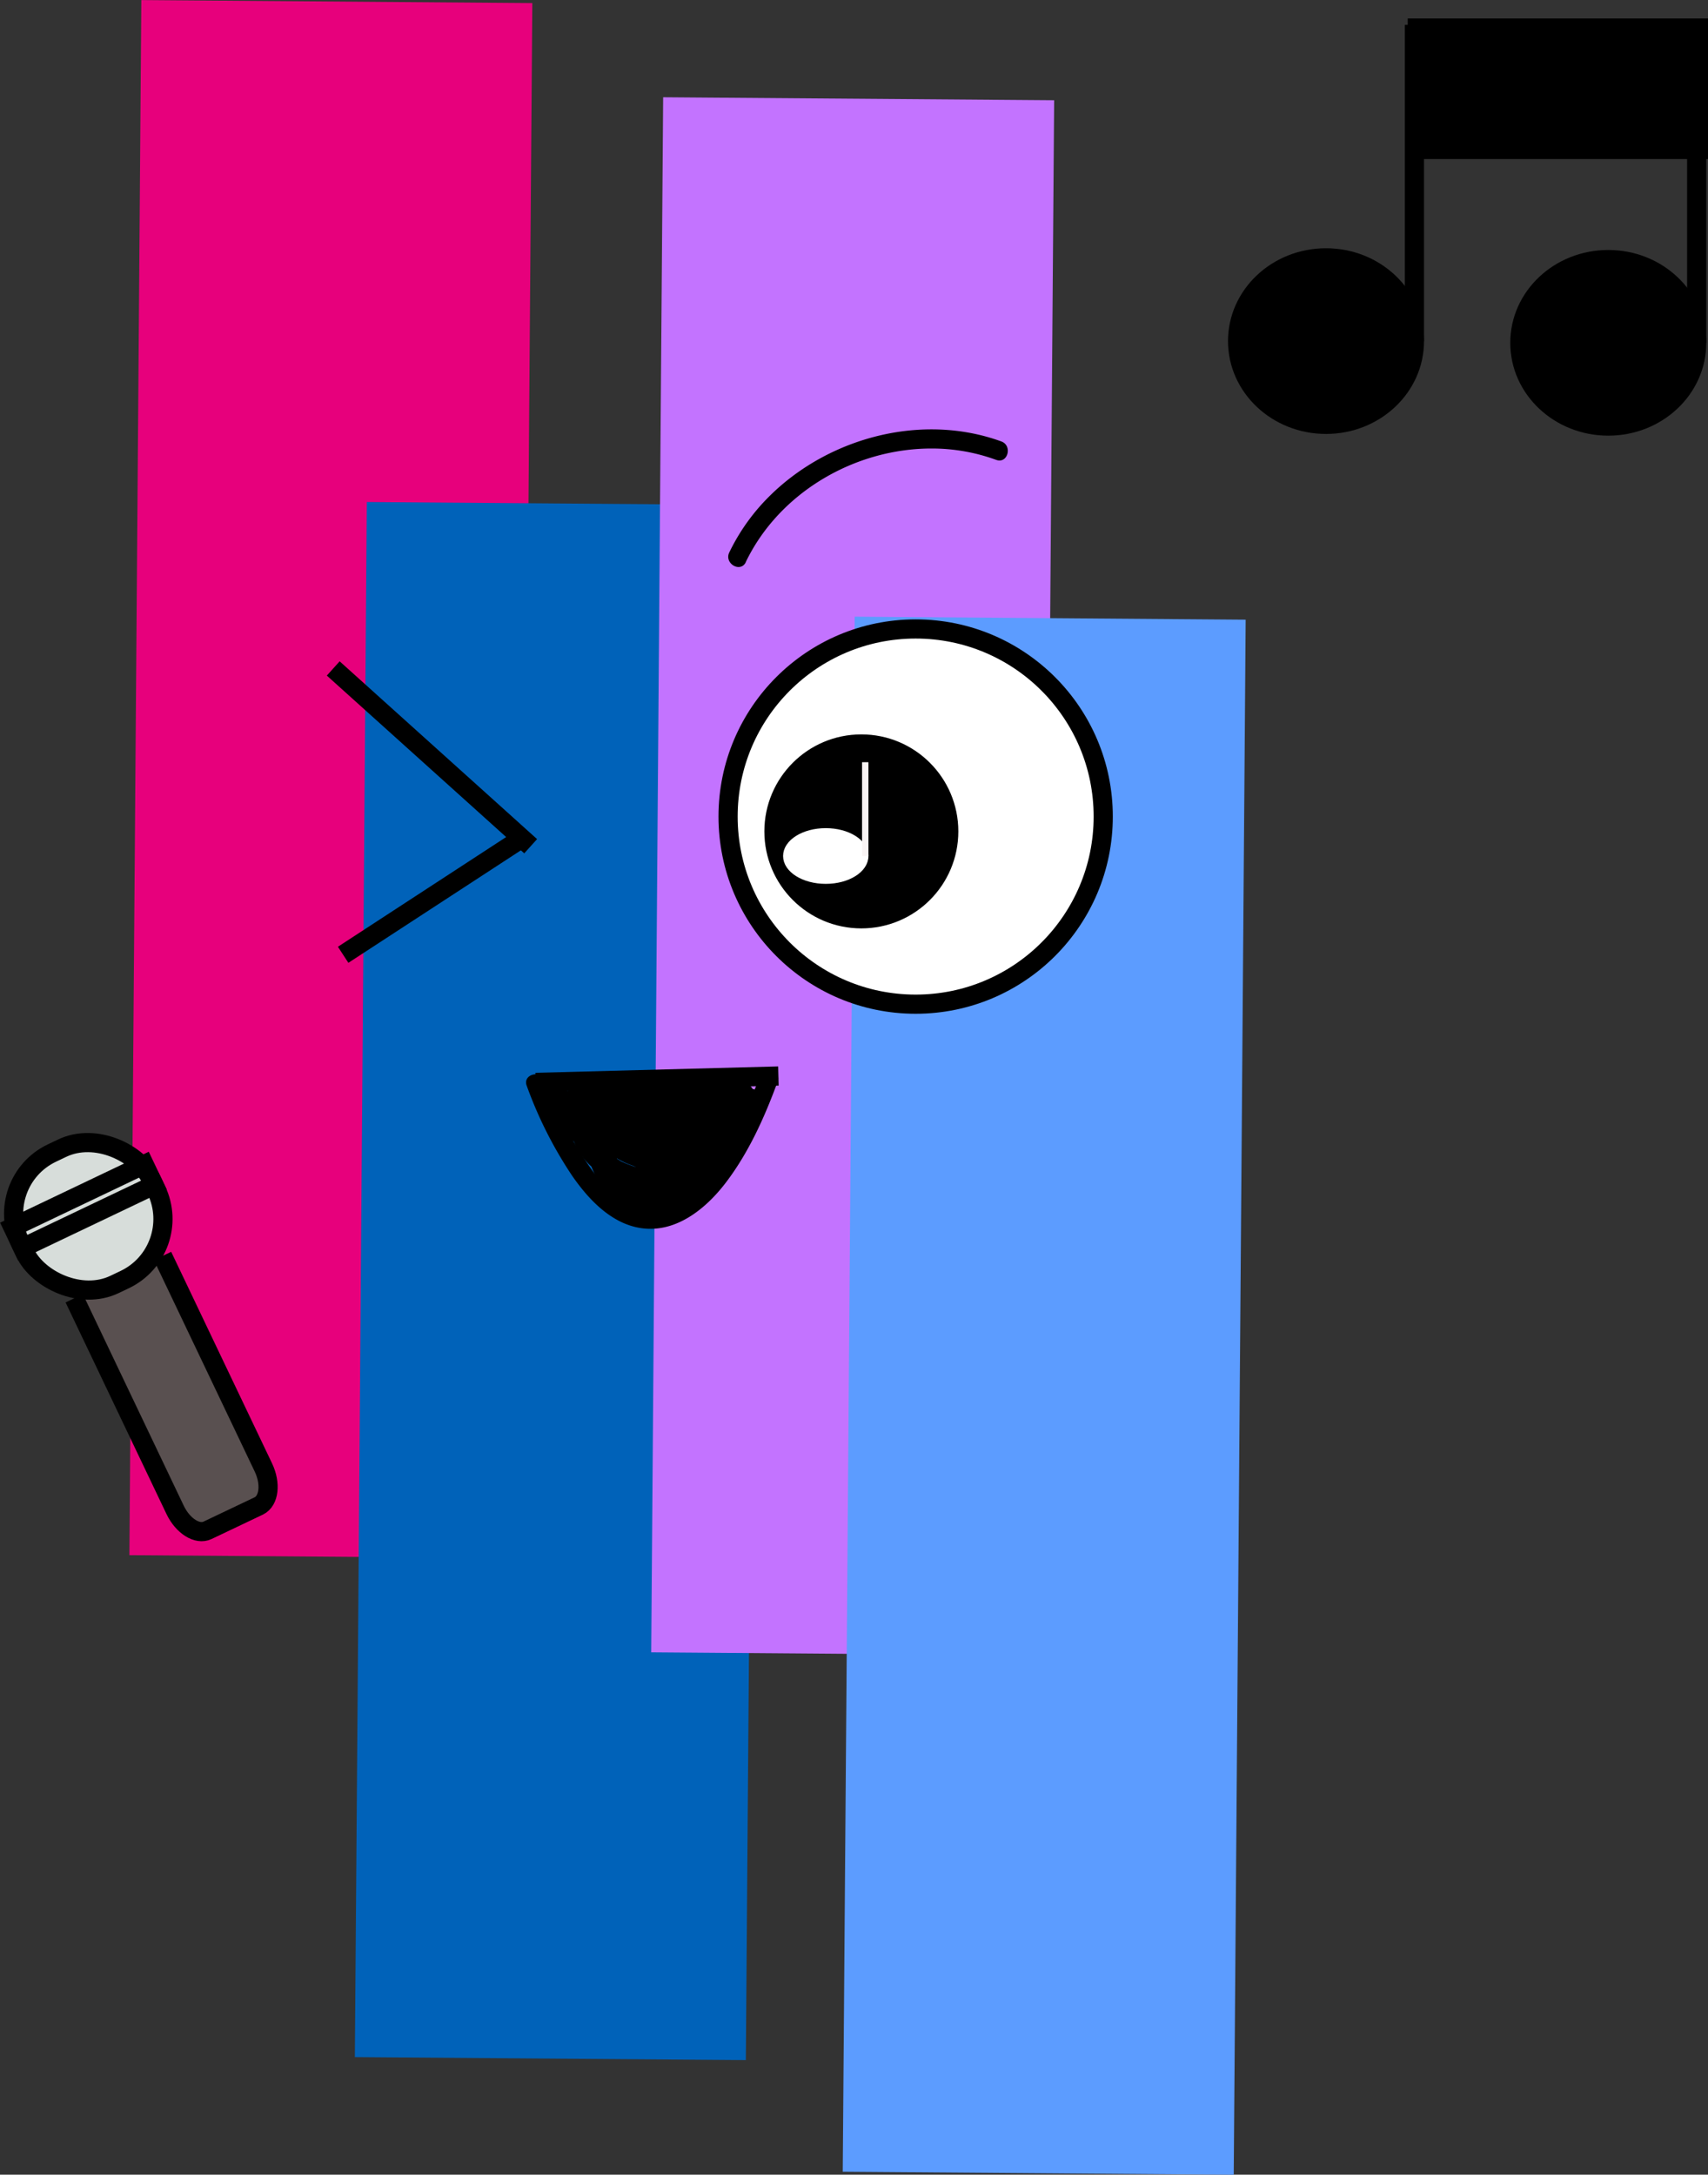 <svg id="Layer_1" data-name="Layer 1" xmlns="http://www.w3.org/2000/svg" viewBox="0 0 267.34 340.33"><rect x="0" y="0" width="267.34" height="340.33" fill="#333333" stroke="none"/><defs><style>.cls-1,.cls-10,.cls-11,.cls-12,.cls-6,.cls-7{stroke:#000;}.cls-1,.cls-10,.cls-11,.cls-12,.cls-6,.cls-7,.cls-8,.cls-9{stroke-miterlimit:10;}.cls-1,.cls-10,.cls-11,.cls-12,.cls-6{stroke-width:3px;}.cls-2{fill:#e7007c;}.cls-3{fill:#0062b9;}.cls-4{fill:#c373ff;}.cls-5{fill:#5c9cff;}.cls-6,.cls-8,.cls-9{fill:#fff;}.cls-8{stroke:#fff;}.cls-9{stroke:#f9f4f4;}.cls-10{fill:none;}.cls-11{fill:#595050;}.cls-12{fill:#d7ddda;}</style></defs><ellipse class="cls-1" cx="207.55" cy="53.38" rx="13.84" ry="13.03"/><line class="cls-1" x1="221.39" y1="53.38" x2="221.39" y2="3.89"/><rect class="cls-1" x="221.84" y="4.39" width="44" height="19"/><ellipse class="cls-1" cx="251.73" cy="53.65" rx="13.84" ry="13.03"/><line class="cls-1" x1="265.57" y1="53.65" x2="265.57" y2="4.15"/><rect class="cls-2" x="98.76" y="169.43" width="243.37" height="61.2" transform="translate(-149.93 340.83) rotate(-89.56)"/><rect class="cls-3" x="134.04" y="247.98" width="243.37" height="61.2" transform="translate(-193.46 454.06) rotate(-89.56)"/><rect class="cls-4" x="180.42" y="184.64" width="243.37" height="61.2" transform="translate(-84.09 437.58) rotate(-89.56)"/><rect class="cls-5" x="210.4" y="265.93" width="243.37" height="61.2" transform="translate(-135.63 548.22) rotate(-89.56)"/><path d="M287.55,246.6a66.22,66.22,0,0,1-6.42,13.09,20.09,20.09,0,0,1-6.69,6.78c-5.15,2.81-9.93-1-13-5.07A58.41,58.41,0,0,1,254,247.24c-.69-1.78-3.59-1-2.89.8a64.7,64.7,0,0,0,7.13,14.11c2,2.87,4.53,5.74,7.79,7.26,6.56,3,12.45-1.2,16.34-6.36,3.54-4.69,6-10.19,8-15.65.68-1.81-2.22-2.59-2.9-.8Z" transform="translate(-168.66 -78.11)"/><circle class="cls-6" cx="143.32" cy="127.79" r="29.36"/><circle class="cls-7" cx="134.82" cy="130.11" r="14.68"/><ellipse class="cls-8" cx="129.25" cy="133.96" rx="6.18" ry="3.86"/><line class="cls-9" x1="135.43" y1="133.96" x2="135.43" y2="119.28"/><line class="cls-10" x1="52.16" y1="104.61" x2="83.06" y2="132.43"/><line class="cls-10" x1="53.71" y1="149.42" x2="82.36" y2="130.74"/><path d="M285.39,166.07c5.26-10.94,17.16-17.82,29.2-17.77a29.38,29.38,0,0,1,10,1.78c1.81.66,2.6-2.24.79-2.89-12.32-4.48-26.8-.69-36.08,8.37a31.86,31.86,0,0,0-6.49,9c-.84,1.73,1.75,3.26,2.59,1.52Z" transform="translate(-168.66 -78.11)"/><line class="cls-10" x1="83.84" y1="169.39" x2="121.84" y2="168.39"/><path d="M259.61,254.43a10.78,10.78,0,0,0,2.57,6,1.51,1.51,0,0,0,2.51-1.46,23.56,23.56,0,0,0-3.88-7c-1.33-1.65-3.35-4.07-5.78-3.49a2.38,2.38,0,0,0-1.77,2.41c.07,1.35,1.23,2.23,2.14,3.07l7.29,6.64a1.51,1.51,0,0,0,2.36-1.82l-3.32-6a1.52,1.52,0,0,0-2.35-.31c-1.88,1.66-1.19,4.42.1,6.21a12.65,12.65,0,0,0,6,4.6c4.6,1.58,10.56-1.42,10.35-6.74a1.52,1.52,0,0,0-1.9-1.45c-1.67.62-3.75,1.46-5.55.91s-2.38-2.45-3.14-3.91c-1.46-2.83-5.15-5.62-8.08-2.91-.9.83-.26,2.71,1.06,2.56a6.17,6.17,0,0,1,5.16,1.73c1.37,1.38,1.61,3.36,2.5,5a4.77,4.77,0,0,0,4,2.69,3.39,3.39,0,0,0,3.61-2.42,1.53,1.53,0,0,0-2.21-1.7,3.38,3.38,0,0,1-3.9-1,3.47,3.47,0,0,1,.14-4.09l-2.36.3a7.83,7.83,0,0,0,6,2.16l-.4-3a5,5,0,0,1-6-3.35l-1.45,1.9a23.05,23.05,0,0,1,9.09,2.49l-.54-2a20.25,20.25,0,0,1-5.19,5.09l2.25,1.29a3.09,3.09,0,0,1,2.39-2.81l-1.69-2.2c-1.53,3.4,1.53,7.79,5.39,7,2.17-.45,3.55-2.57,5.19-3.89a20.91,20.91,0,0,1,6.38-3.46c1.53-.52,1.38-3-.4-2.95l-6.3.3a17,17,0,0,0-5.23.63c-2.79,1.06-4.11,4.75-1.41,6.71a1.52,1.52,0,0,0,2.06-.54,11.13,11.13,0,0,1,5.16-5.64c1.62-.84.41-3-1.16-2.74-2.27.36-4.54-.84-6.82-.18a4.06,4.06,0,0,0-2.79,5.1,4.84,4.84,0,0,0,4.82,3.49,6.58,6.58,0,0,0,5.51-4.63c.58-1.58-2-2.71-2.74-1.15-1.17,2.62-2.36,5.24-3.52,7.86-.73,1.65-1.24,3.71-.28,5.39a2.68,2.68,0,0,0,4.44.25,8.42,8.42,0,0,0,1.31-3l1.41-4.35c.44-1.36-1.56-2.65-2.5-1.46a10.1,10.1,0,0,0-2.29,7.13,1.52,1.52,0,0,0,2.8.75L284,254l-2.59-1.52a17.1,17.1,0,0,0-2.14,7h3a6.3,6.3,0,0,1,1.25-3.38l-2.74-1.15a8.27,8.27,0,0,1-6.45,6.14c-3.82.89-7.77-.62-11-2.6l-1.16,2.74a8.4,8.4,0,0,1,5.54,6l1.44-1.9c-3.08-.35-4.58-4.27-5.5-6.76L261.15,260a21.71,21.71,0,0,0,15.76,6l-.75-2.79a10,10,0,0,1-5.73,1.39c-1.67-.09-2.07,2.6-.4,2.94a5.26,5.26,0,0,0,6.33-5.15c0-2-2.76-1.86-3,0-.32,2.59-3.56,1.09-4.61,2.9-1.26,2.17,2.33,4.11,3.33,1.56.7-1.8-2.2-2.58-2.89-.8l-.06.16,1-1.05,1.12.33.16,1.15c-.56.45-.6.64-.13.56l.33,0a5.25,5.25,0,0,0,1.05-.19,5.34,5.34,0,0,0,1.82-1,5.28,5.28,0,0,0,1.84-3.59h-3a2.22,2.22,0,0,1-2.53,2.26l-.4,2.95a12.88,12.88,0,0,0,7.24-1.8,1.51,1.51,0,0,0-.76-2.8,18.7,18.7,0,0,1-13.64-5.1c-1-1-3,0-2.5,1.46,1.48,4,3.67,8.42,8.39,9a1.51,1.51,0,0,0,1.45-1.9,11.47,11.47,0,0,0-7.63-8.05c-1.66-.53-2.58,1.87-1.16,2.74,4,2.47,8.94,4.08,13.63,2.82a11.18,11.18,0,0,0,8.21-8.16,1.51,1.51,0,0,0-2.74-1.15,9.14,9.14,0,0,0-1.66,4.89c-.11,1.94,2.84,1.9,3,0A13.44,13.44,0,0,1,284,254a1.5,1.5,0,0,0-2.59-1.52l-5.3,8.36,2.79.76a7,7,0,0,1,1.41-5l-2.51-1.46c-.57,1.76-1.13,3.52-1.71,5.27a5,5,0,0,0-.34.87c-.08.05-.1.09-.07.14l.46.15c0-.07-.13-.9-.11-1.06.11-1.36,1-2.73,1.54-3.94l2.35-5.25-2.74-1.15c-.44,1.2-1.66,2.62-3.09,2.42-.84-.11-1.87-1.21-1.48-2.12s2.21-.67,3-.57a15.24,15.24,0,0,0,4.52.17L279,247.31a13.67,13.67,0,0,0-6.24,6.71l2.06-.53c-.45-.33.55-1.15.72-1.23a7.34,7.34,0,0,1,2.94-.45l7.76-.37-.4-2.95a24.36,24.36,0,0,0-8.95,5.33c-.85.81-1.88,2.41-3.23,1.89-.84-.33-1.82-1.51-1.39-2.46a1.52,1.52,0,0,0-1.7-2.2,6.15,6.15,0,0,0-4.59,5.7,1.52,1.52,0,0,0,2.26,1.3,23.74,23.74,0,0,0,6.27-6.17,1.51,1.51,0,0,0-.53-2,26.76,26.76,0,0,0-10.61-2.9,1.51,1.51,0,0,0-1.44,1.9,8.08,8.08,0,0,0,9.66,5.44c1.59-.41,1.32-3.08-.4-2.94a4.84,4.84,0,0,1-3.88-1.28,1.53,1.53,0,0,0-2.36.3,6.25,6.25,0,0,0,7.87,9.25l-2.21-1.7c-.06.25-.47.28-.86.19a1.83,1.83,0,0,1-1.17-1c-.85-1.43-1.07-3.14-2-4.53a9,9,0,0,0-8.31-3.87l1.06,2.56c1.07-1,2.67,1,3.11,1.82a19.37,19.37,0,0,0,2.54,4.18c2.66,2.75,6.62,1.86,9.8.69l-1.9-1.45c.13,3.21-3.47,4.77-6.19,4a9,9,0,0,1-3.81-2.46c-.64-.67-2.35-2.55-1.33-3.44l-2.36-.31,3.32,6,2.35-1.82-4.62-4.22L257.7,252a7.58,7.58,0,0,0-1.07-1c-.31-.47-.63-.35-.95.39a.8.8,0,0,1,.26,0c.19.19.61.36.83.56s.58.56.86.85a19.17,19.17,0,0,1,1.67,2,20.08,20.08,0,0,1,2.5,4.85l2.5-1.46a7.2,7.2,0,0,1-1.69-3.84c-.21-1.9-3.21-1.92-3,0Z" transform="translate(-168.66 -78.11)"/><path d="M268.38,257a7.05,7.05,0,0,1-5.33-4.17L260.31,254a12.67,12.67,0,0,0,12.57,7.14,1.53,1.53,0,0,0,1.45-1.9c-.65-2.06-2.49-3-4.49-3.5-1.15-.26-4.4-.39-4.41-2.08l-1.9,1.45a51.45,51.45,0,0,0,21.6.93c1.9-.32,1.09-3.22-.8-2.9a47.53,47.53,0,0,1-20-.93,1.53,1.53,0,0,0-1.9,1.45c0,2.34,1.89,3.74,3.94,4.4,1.36.44,4.54.31,5.07,2l1.44-1.9a9.81,9.81,0,0,1-10-5.65c-.71-1.53-3.39-.43-2.75,1.15a10.09,10.09,0,0,0,7.43,6.27c1.89.35,2.7-2.54.8-2.9Z" transform="translate(-168.66 -78.11)"/><path d="M284.56,247.66h-6.42a1.5,1.5,0,0,0,0,3l6.95,0-1.45-1.1a4.77,4.77,0,0,1-1.77,4.66l1.82-.24c.2.11-.15.68.12.3a1.52,1.52,0,0,0-.53-2.06,1.55,1.55,0,0,0-2.06.54A58.09,58.09,0,0,1,271,263.49a1.5,1.5,0,0,0,0,2.12,1.54,1.54,0,0,0,2.12,0,61.11,61.11,0,0,0,10.68-11.29l-2.59-1.52a2.68,2.68,0,0,0,1,3.81,1.56,1.56,0,0,0,1.81-.23,7.74,7.74,0,0,0,2.55-7.58,1.53,1.53,0,0,0-1.45-1.1l-6.95,0v3h6.42a1.5,1.5,0,0,0,0-3Z" transform="translate(-168.66 -78.11)"/><path d="M283.13,249.83c-1,3.32-2,6.75-4.07,9.58-1.79,2.45-4.8,4.51-8,4.24-5.6-.48-7.7-7.42-8.93-11.92l-1.45,1.9,16.9-1.06c1.58-.1,2.17-2.65.4-2.95a36.91,36.91,0,0,0-12,0c-1.7.28-1.24,2.93.4,2.95a121,121,0,0,0,12.91-.57c1.91-.19,1.93-3.19,0-3a121,121,0,0,1-12.91.57l.4,2.95a31.87,31.87,0,0,1,10.45,0l.4-3-16.9,1.06a1.52,1.52,0,0,0-1.45,1.9c1.64,6,4.61,13.63,11.83,14.12,3.72.25,7.39-1.85,9.71-4.64,2.73-3.27,4-7.38,5.21-11.38.55-1.86-2.34-2.65-2.89-.8Z" transform="translate(-168.66 -78.11)"/><path class="cls-11" d="M194.1,274.66l15.79,33.11c1.2,2.53.89,5.2-.7,6l-8.05,3.83c-1.59.76-3.86-.67-5.07-3.2l-15.79-33.11" transform="translate(-168.66 -78.11)"/><rect class="cls-12" x="171.08" y="257.09" width="22.78" height="22.78" rx="10.5" transform="translate(-266.46 26.58) rotate(-25.5)"/><rect class="cls-10" x="170.32" y="265.1" width="22.78" height="3.56" transform="translate(-265.84 26.1) rotate(-25.5)"/></svg>